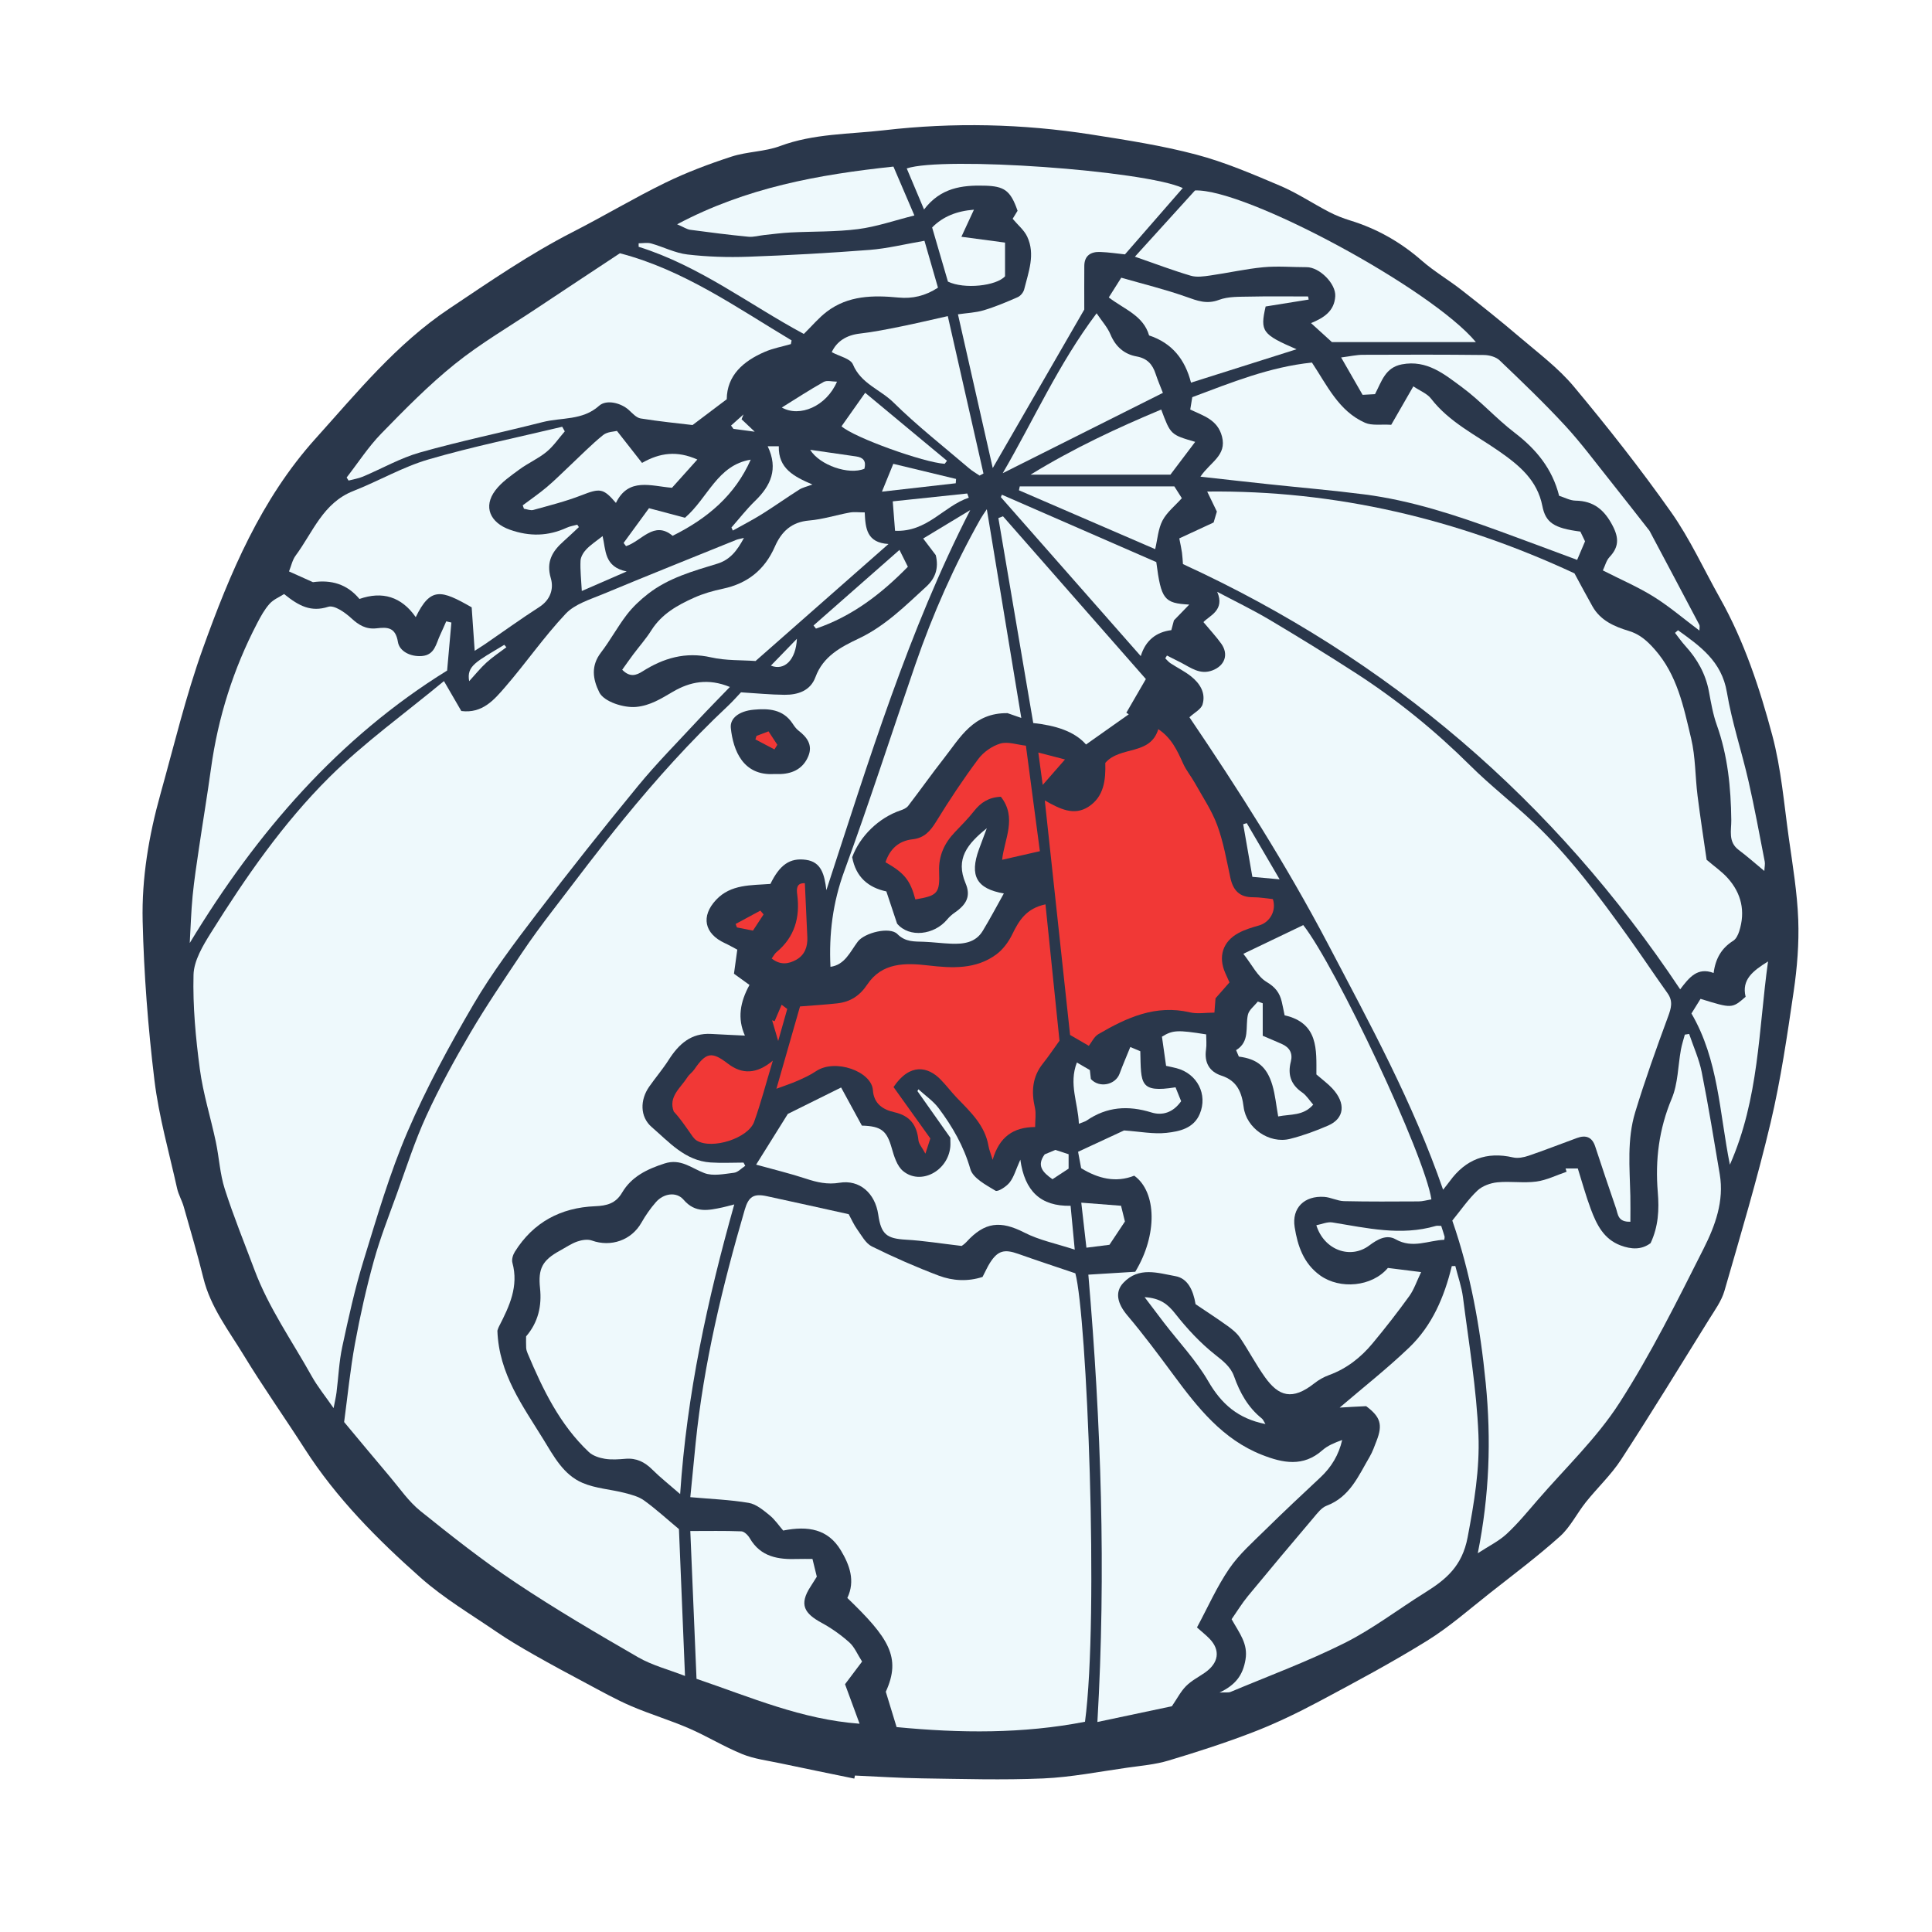 <svg version="1.1" id="svg" xmlns="http://www.w3.org/2000/svg" xmlns:xlink="http://www.w3.org/1999/xlink" x="0px" y="0px"
	 width="200px" height="200px" viewBox="0 0 200 200" enable-background="new 0 0 200 200" xml:space="preserve">
<path class="stroke" fill="#2a374b"  d="M161.485,159.047c1.084-0.973,1.76-2.39,2.688-3.551c1.191-1.491,2.615-2.821,3.648-4.409
	c3.116-4.791,6.1-9.669,9.114-14.525c0.585-0.941,1.276-1.884,1.577-2.925c1.67-5.788,3.398-11.568,4.783-17.427
	c1.055-4.462,1.717-9.025,2.384-13.569c0.36-2.451,0.566-4.962,0.474-7.433c-0.105-2.811-0.573-5.613-0.968-8.408
	c-0.506-3.58-0.794-7.229-1.724-10.702c-1.308-4.887-2.906-9.721-5.411-14.18c-1.673-2.978-3.101-6.127-5.06-8.904
	c-3.156-4.472-6.554-8.787-10.062-12.991c-1.609-1.929-3.687-3.479-5.616-5.126c-1.961-1.675-3.981-3.284-6.013-4.874
	c-1.342-1.049-2.833-1.918-4.11-3.036c-2.193-1.919-4.64-3.31-7.417-4.163c-0.752-0.231-1.497-0.524-2.194-0.886
	c-1.703-0.886-3.317-1.97-5.076-2.715c-2.842-1.205-5.708-2.438-8.681-3.223c-3.551-0.938-7.21-1.503-10.847-2.074
	c-7.123-1.117-14.276-1.275-21.45-0.442c-3.611,0.419-7.277,0.332-10.778,1.637c-1.587,0.591-3.397,0.563-5.018,1.091
	c-2.337,0.762-4.66,1.634-6.866,2.711c-3.235,1.58-6.333,3.439-9.541,5.078c-4.503,2.3-8.641,5.157-12.833,7.961
	c-5.456,3.649-9.519,8.66-13.823,13.439c-5.647,6.271-8.861,13.928-11.661,21.72c-1.767,4.917-2.984,10.034-4.394,15.077
	c-1.201,4.295-1.948,8.71-1.843,13.146c0.131,5.498,0.556,11.008,1.218,16.468c0.458,3.776,1.521,7.48,2.347,11.209
	c0.144,0.648,0.501,1.246,0.685,1.889c0.701,2.462,1.425,4.919,2.038,7.404c0.74,3.005,2.611,5.406,4.165,7.962
	c2.005,3.297,4.24,6.453,6.324,9.704c3.28,5.115,7.525,9.382,12.025,13.367c2.394,2.119,5.2,3.778,7.854,5.596
	c1.241,0.849,2.544,1.612,3.852,2.356c1.786,1.015,3.594,1.99,5.408,2.953c1.531,0.813,3.048,1.67,4.637,2.354
	c1.964,0.846,4.028,1.458,5.99,2.308c1.877,0.812,3.637,1.901,5.529,2.671c1.232,0.501,2.604,0.667,3.921,0.947
	c2.556,0.543,5.119,1.061,7.678,1.588c0.021-0.105,0.042-0.211,0.063-0.315c2.312,0.101,4.625,0.259,6.938,0.291
	c4.185,0.06,8.376,0.189,12.553,0.008c2.925-0.128,5.832-0.711,8.743-1.12c1.415-0.199,2.864-0.322,4.222-0.73
	c2.964-0.89,5.918-1.838,8.802-2.955c2.314-0.896,4.568-1.982,6.76-3.151c3.784-2.017,7.572-4.044,11.214-6.3
	c2.32-1.438,4.395-3.277,6.551-4.973C156.714,162.965,159.189,161.105,161.485,159.047z"/>
<path fill-rule="evenodd" clip-rule="evenodd" fill="#eef9fc" class="fill" d="M96.87,57.466c-0.381-0.502-0.786-1.036-1.304-1.718
	c1.661-1.004,3.267-1.974,4.872-2.944c-6.395,12.488-10.46,25.817-14.892,39.347c-0.198-1.637-0.528-2.922-2.112-3.142
	c-1.677-0.233-2.72,0.527-3.681,2.494c-1.995,0.158-4.085,0.009-5.624,1.649c-1.6,1.706-1.217,3.506,0.904,4.482
	c0.425,0.195,0.832,0.433,1.291,0.674c-0.099,0.717-0.201,1.452-0.344,2.493c0.485,0.351,1.062,0.768,1.606,1.16
	c-0.973,1.777-1.269,3.462-0.474,5.244c-1.239-0.061-2.36-0.107-3.479-0.172c-2.094-0.122-3.369,1.054-4.411,2.687
	c-0.616,0.964-1.366,1.84-2.022,2.779c-0.944,1.35-0.974,3.107,0.265,4.175c1.8,1.553,3.456,3.486,6.09,3.664
	c1.133,0.077,2.276,0.013,3.415,0.013c0.059,0.111,0.119,0.222,0.178,0.333c-0.387,0.251-0.754,0.67-1.165,0.72
	c-1.024,0.123-2.183,0.373-3.079,0.028c-1.347-0.517-2.443-1.527-4.103-0.992c-1.801,0.581-3.423,1.354-4.403,3.021
	c-0.663,1.128-1.585,1.358-2.796,1.407c-3.55,0.146-6.396,1.654-8.309,4.72c-0.196,0.313-0.341,0.795-0.25,1.128
	c0.671,2.443-0.315,4.511-1.376,6.578c-0.108,0.21-0.17,0.444-0.177,0.463c0.161,4.484,2.625,7.769,4.743,11.219
	c1.093,1.779,2.089,3.691,4.084,4.538c1.35,0.573,2.901,0.661,4.345,1.03c0.702,0.179,1.457,0.379,2.027,0.792
	c1.237,0.896,2.37,1.936,3.595,2.956c0.204,4.937,0.411,9.956,0.627,15.201c-1.679-0.655-3.392-1.091-4.866-1.941
	c-4.27-2.464-8.531-4.964-12.63-7.697c-3.428-2.285-6.677-4.852-9.892-7.436c-1.223-0.982-2.143-2.348-3.173-3.562
	c-1.562-1.841-3.1-3.703-4.726-5.649c0.364-2.701,0.63-5.435,1.124-8.125c0.529-2.88,1.174-5.747,1.953-8.568
	c0.644-2.328,1.533-4.59,2.357-6.865c0.988-2.725,1.87-5.503,3.075-8.131c1.354-2.952,2.922-5.817,4.57-8.619
	c1.649-2.804,3.485-5.5,5.292-8.207c1.015-1.52,2.107-2.992,3.218-4.444c2.434-3.18,4.838-6.386,7.372-9.486
	c3.348-4.098,6.881-8.036,10.746-11.664c0.522-0.49,0.996-1.033,1.376-1.43c1.596,0.096,3.052,0.244,4.509,0.255
	c1.385,0.011,2.678-0.413,3.201-1.833c0.799-2.17,2.641-3.118,4.501-4.002c2.72-1.292,4.798-3.375,6.965-5.359
	C96.799,59.891,97.209,58.851,96.87,57.466z M80.134,80.127c0.239,0,0.479,0.01,0.718-0.001c1.301-0.062,2.317-0.62,2.824-1.844
	c0.482-1.163-0.134-1.971-1.025-2.658c-0.247-0.19-0.436-0.469-0.612-0.733c-0.987-1.486-2.501-1.565-4.025-1.422
	c-1.51,0.142-2.466,0.883-2.361,1.893C75.899,77.71,76.933,80.318,80.134,80.127z"/>
<path fill-rule="evenodd" clip-rule="evenodd" fill="#eef9fc" class="fill" d="M45.958,70.506c0.727,1.253,1.257,2.167,1.797,3.099
	c2.185,0.276,3.396-1.163,4.536-2.479c2.15-2.483,4.027-5.213,6.275-7.597c0.942-1,2.505-1.467,3.849-2.026
	c4.581-1.908,9.189-3.749,13.789-5.612c0.168-0.068,0.353-0.094,0.81-0.211c-0.72,1.356-1.459,2.278-2.773,2.678
	c-2.503,0.762-5.044,1.472-7.153,3.115c-0.809,0.63-1.583,1.354-2.205,2.165c-0.959,1.249-1.71,2.657-2.668,3.907
	c-1.057,1.377-0.858,2.748-0.176,4.125c0.481,0.972,2.528,1.629,3.818,1.509c1.45-0.134,2.595-0.864,3.793-1.566
	c1.782-1.045,3.666-1.419,5.907-0.499c-1.215,1.261-2.325,2.378-3.395,3.532c-2.055,2.217-4.19,4.371-6.106,6.703
	c-3.589,4.37-7.11,8.799-10.537,13.298c-2.29,3.006-4.583,6.048-6.489,9.3c-2.502,4.271-4.884,8.651-6.835,13.192
	c-1.856,4.32-3.181,8.879-4.569,13.386c-0.898,2.915-1.552,5.91-2.195,8.896c-0.333,1.547-0.395,3.151-0.595,4.729
	c-0.059,0.461-0.169,0.915-0.303,1.617c-0.856-1.237-1.661-2.222-2.271-3.315c-2.027-3.637-4.448-7.063-5.92-10.998
	c-1.042-2.786-2.17-5.544-3.075-8.373c-0.501-1.567-0.582-3.264-0.926-4.887c-0.533-2.514-1.317-4.989-1.654-7.526
	c-0.429-3.229-0.737-6.509-0.653-9.755c0.038-1.471,0.971-3.024,1.8-4.35c3.594-5.745,7.463-11.343,12.269-16.115
	C37.706,76.87,41.889,73.878,45.958,70.506z"/>
<path fill-rule="evenodd" clip-rule="evenodd" fill="#eef9fc" class="fill" d="M101.713,132.187c0.314-0.604,0.506-1.044,0.76-1.446
	c0.806-1.275,1.485-1.457,2.929-0.943c1.977,0.703,3.972,1.355,5.917,2.015c1.191,4.366,2.461,35.447,1,46.423
	c-6.427,1.252-12.913,1.189-19.503,0.552c-0.375-1.225-0.742-2.428-1.118-3.658c1.634-3.564,0.3-5.585-3.982-9.709
	c0.849-1.781,0.225-3.432-0.669-4.923c-1.323-2.206-3.374-2.57-5.972-2.056c-0.431-0.496-0.852-1.133-1.418-1.591
	c-0.648-0.524-1.381-1.145-2.152-1.274c-1.938-0.326-3.917-0.399-6.044-0.59c0.185-1.878,0.363-3.729,0.55-5.581
	c0.836-8.239,2.771-16.249,5.084-24.177c0.398-1.363,0.927-1.692,2.277-1.402c2.817,0.604,5.628,1.237,8.486,1.867
	c0.299,0.547,0.533,1.092,0.871,1.561c0.46,0.638,0.882,1.458,1.529,1.778c2.258,1.116,4.573,2.134,6.93,3.024
	C98.64,132.604,100.207,132.679,101.713,132.187z"/>
<path fill-rule="evenodd" clip-rule="evenodd" fill="#eef9fc" class="fill" d="M123.13,74.25c0.513-0.479,1.208-0.824,1.358-1.33
	c0.355-1.192-0.28-2.182-1.2-2.911c-0.65-0.516-1.413-0.887-2.111-1.344c-0.207-0.135-0.368-0.341-0.55-0.514
	c0.058-0.097,0.116-0.193,0.174-0.29c0.492,0.248,0.988,0.49,1.477,0.744c1.01,0.527,1.951,1.273,3.224,0.797
	c1.281-0.479,1.717-1.651,0.924-2.766c-0.528-0.742-1.159-1.41-1.847-2.236c0.591-0.653,2.262-1.218,1.426-3.134
	c1.801,0.955,3.643,1.841,5.395,2.88c3.012,1.788,5.997,3.625,8.939,5.526c4.299,2.777,8.248,5.99,11.886,9.604
	c2.061,2.047,4.375,3.837,6.492,5.833c3.753,3.539,6.816,7.666,9.809,11.842c1.389,1.938,2.711,3.924,4.096,5.866
	c0.594,0.833,0.376,1.553,0.05,2.439c-1.207,3.269-2.385,6.554-3.398,9.886c-0.856,2.813-0.569,5.748-0.501,8.646
	c0.021,0.89,0.003,1.781,0.003,2.685c-1.311,0.046-1.281-0.79-1.482-1.371c-0.741-2.138-1.454-4.285-2.164-6.434
	c-0.321-0.972-0.973-1.194-1.873-0.866c-1.675,0.611-3.335,1.265-5.022,1.84c-0.501,0.171-1.107,0.289-1.606,0.174
	c-2.753-0.632-4.911,0.203-6.554,2.465c-0.161,0.221-0.336,0.431-0.687,0.878c-3.12-9.026-7.59-17.193-11.923-25.448
	C133.15,89.498,128.188,81.721,123.13,74.25z"/>
<path fill-rule="evenodd" clip-rule="evenodd" fill="#eef9fc" class="fill" d="M148.178,124.159c-0.493,0.082-0.905,0.208-1.318,0.21
	c-2.574,0.014-5.149,0.032-7.723-0.027c-0.689-0.016-1.366-0.395-2.06-0.442c-2.037-0.138-3.372,1.135-3.053,3.141
	c0.304,1.911,0.91,3.758,2.652,5.001c2.041,1.456,5.354,1.173,6.998-0.786c1.002,0.125,2.074,0.26,3.441,0.431
	c-0.468,0.97-0.734,1.803-1.222,2.478c-1.212,1.677-2.485,3.313-3.809,4.904c-1.212,1.457-2.674,2.611-4.493,3.274
	c-0.544,0.199-1.079,0.498-1.534,0.858c-2.285,1.807-3.691,1.341-5.097-0.622c-0.942-1.315-1.693-2.766-2.599-4.108
	c-0.322-0.478-0.81-0.87-1.286-1.212c-1.12-0.804-2.278-1.554-3.31-2.25c-0.245-1.473-0.823-2.676-2.083-2.902
	c-1.811-0.325-3.789-1.02-5.398,0.696c-0.888,0.946-0.632,2.124,0.429,3.379c1.678,1.985,3.233,4.077,4.78,6.169
	c2.497,3.375,5.071,6.652,9.154,8.257c2.15,0.846,4.263,1.277,6.246-0.479c0.55-0.488,1.273-0.782,2.048-1.062
	c-0.348,1.532-1.105,2.798-2.246,3.867c-1.902,1.781-3.808,3.56-5.663,5.389c-1.318,1.3-2.747,2.55-3.779,4.06
	c-1.294,1.893-2.233,4.028-3.343,6.09c0.556,0.495,0.961,0.811,1.313,1.178c1.141,1.189,0.94,2.512-0.509,3.512
	c-0.654,0.451-1.385,0.825-1.935,1.38c-0.551,0.556-0.921,1.291-1.464,2.085c-2.372,0.502-4.876,1.031-7.712,1.631
	c0.906-15.583,0.379-30.947-0.937-46.308c1.671-0.103,3.372-0.208,4.856-0.299c2.321-3.823,2.224-8.264-0.106-9.946
	c-1.909,0.757-3.74,0.301-5.496-0.776c-0.091-0.485-0.184-0.985-0.317-1.699c1.627-0.755,3.322-1.541,4.76-2.208
	c1.635,0.113,3.038,0.399,4.393,0.25c1.335-0.148,2.808-0.453,3.442-1.959c0.849-2.014-0.26-4.171-2.398-4.733
	c-0.342-0.09-0.689-0.156-1.087-0.245c-0.143-1.008-0.285-2.011-0.428-3.02c1.118-0.684,1.601-0.712,4.577-0.237
	c0,0.508,0.064,1.046-0.013,1.564c-0.201,1.358,0.353,2.304,1.601,2.709c1.631,0.53,2.105,1.752,2.293,3.255
	c0.271,2.167,2.643,3.834,4.808,3.287c1.345-0.34,2.667-0.823,3.941-1.378c1.7-0.74,1.854-2.314,0.423-3.85
	c-0.459-0.493-1.015-0.896-1.642-1.441c-0.001-2.519,0.242-5.321-3.29-6.12c-0.1-0.481-0.186-0.944-0.294-1.403
	c-0.216-0.917-0.657-1.508-1.567-2.049c-0.944-0.562-1.505-1.767-2.411-2.916c2.246-1.077,4.198-2.012,6.202-2.972
	C138.27,100.026,147.487,119.571,148.178,124.159z"/>
<path fill-rule="evenodd" clip-rule="evenodd" fill="#eef9fc" class="fill" d="M125.634,54.087c0.074-0.249,0.195-0.658,0.336-1.129
	c-0.342-0.707-0.702-1.453-1.002-2.073c13.281-0.149,25.94,2.84,38.021,8.47c0.569,1.048,1.2,2.245,1.866,3.422
	c0.829,1.466,2.264,2.085,3.768,2.541c1.113,0.337,1.87,1.008,2.645,1.879c2.367,2.66,3.02,5.993,3.797,9.248
	c0.459,1.919,0.417,3.955,0.665,5.93c0.285,2.276,0.641,4.543,0.939,6.629c0.839,0.717,1.573,1.222,2.156,1.865
	c1.448,1.598,1.88,3.472,1.215,5.545c-0.115,0.359-0.319,0.788-0.615,0.973c-1.208,0.755-1.839,1.841-2.031,3.337
	c-1.661-0.633-2.52,0.445-3.463,1.692c-13.036-19.566-30.146-34.23-51.472-44.021c-0.033-0.407-0.048-0.798-0.101-1.186
	c-0.053-0.391-0.145-0.776-0.278-1.474C123.201,55.215,124.353,54.681,125.634,54.087z"/>
<path fill-rule="evenodd" clip-rule="evenodd" fill="#eef9fc" class="fill" d="M152.981,160.79c1.2-6.007,1.399-11.729,0.821-17.612
	c-0.569-5.798-1.579-11.406-3.46-16.823c0.875-1.072,1.634-2.19,2.592-3.099c0.512-0.486,1.349-0.79,2.07-0.862
	c1.334-0.134,2.709,0.098,4.033-0.079c1.072-0.143,2.093-0.663,3.137-1.016c-0.035-0.113-0.071-0.226-0.106-0.338
	c0.354,0,0.708,0,1.267,0c0.441,1.396,0.831,2.834,1.353,4.224c0.592,1.578,1.329,3.088,3.075,3.741
	c1.093,0.409,2.153,0.478,3.106-0.237c0.807-1.721,0.897-3.454,0.745-5.273c-0.28-3.327,0.122-6.544,1.445-9.692
	c0.652-1.55,0.64-3.377,0.951-5.075c0.095-0.522,0.267-1.03,0.403-1.545c0.149-0.023,0.298-0.046,0.447-0.07
	c0.444,1.316,1.033,2.603,1.302,3.953c0.699,3.508,1.27,7.042,1.866,10.57c0.47,2.773-0.478,5.337-1.662,7.685
	c-2.738,5.427-5.451,10.906-8.733,16.005c-2.348,3.647-5.593,6.72-8.456,10.034c-1.038,1.201-2.052,2.439-3.213,3.514
	C155.149,159.548,154.105,160.053,152.981,160.79z"/>
<path fill-rule="evenodd" clip-rule="evenodd" fill="#eef9fc" class="fill" d="M127.496,167.62c0.565-0.809,1.074-1.648,1.691-2.398
	c2.238-2.717,4.504-5.412,6.781-8.097c0.401-0.474,0.829-1.052,1.368-1.256c2.412-0.911,3.298-3.104,4.455-5.074
	c0.3-0.511,0.495-1.086,0.712-1.643c0.653-1.67,0.403-2.482-1.08-3.586c-0.469,0.022-0.938,0.045-1.406,0.07
	c-0.472,0.025-0.944,0.055-1.336,0.078c2.403-2.06,4.913-4.029,7.206-6.226c2.368-2.269,3.631-5.236,4.402-8.42
	c0.122-0.004,0.243-0.007,0.365-0.011c0.271,1.085,0.655,2.156,0.795,3.258c0.602,4.73,1.404,9.458,1.599,14.209
	c0.145,3.528-0.447,7.069-1.118,10.612c-0.569,3.007-2.245,4.376-4.442,5.746c-2.77,1.728-5.388,3.746-8.292,5.201
	c-3.82,1.913-7.852,3.405-11.799,5.06c-0.232,0.098-0.53,0.037-1.152,0.068c1.695-0.801,2.422-1.825,2.689-3.413
	C129.209,170.159,128.319,169.092,127.496,167.62z"/>
<path fill-rule="evenodd" clip-rule="evenodd" fill="#F13836" d="M114.42,78.975c1.532-1.785,4.648-0.73,5.486-3.492
	c1.386,0.919,1.974,2.239,2.577,3.573c0.32,0.707,0.834,1.324,1.215,2.007c0.801,1.44,1.747,2.833,2.31,4.364
	c0.64,1.739,0.963,3.601,1.356,5.424c0.281,1.307,0.94,2.04,2.347,2.031c0.702-0.004,1.405,0.128,2.056,0.193
	c0.395,1.208-0.319,2.416-1.443,2.731c-0.719,0.202-1.453,0.424-2.105,0.774c-1.645,0.883-2.135,2.461-1.375,4.154
	c0.144,0.32,0.287,0.641,0.432,0.964c-0.529,0.602-1.017,1.157-1.445,1.646c-0.042,0.538-0.074,0.965-0.114,1.481
	c-0.901,0-1.759,0.156-2.537-0.026c-3.555-0.833-6.558,0.549-9.477,2.257c-0.439,0.256-0.691,0.832-0.988,1.207
	c-0.619-0.36-1.255-0.729-1.94-1.127c-0.86-7.98-1.73-16.045-2.618-24.276c1.576,0.897,3.031,1.621,4.526,0.651
	C114.287,82.47,114.471,80.739,114.42,78.975z"/>
<path fill-rule="evenodd" clip-rule="evenodd" fill="#eef9fc" class="fill" d="M81.871,35.622c-0.9,0.26-1.84,0.43-2.693,0.798
	c-2.243,0.968-3.921,2.438-3.946,4.91c-1.148,0.866-2.141,1.615-3.54,2.67c-1.453-0.175-3.423-0.367-5.373-0.682
	c-0.444-0.071-0.849-0.534-1.221-0.873c-0.803-0.733-2.319-1.123-3.083-0.436c-1.71,1.538-3.881,1.188-5.835,1.685
	c-4.227,1.075-8.506,1.958-12.701,3.144c-2.041,0.577-3.935,1.671-5.908,2.501c-0.47,0.198-0.99,0.275-1.486,0.409
	c-0.066-0.106-0.133-0.212-0.2-0.317c1.186-1.525,2.245-3.174,3.585-4.549c2.438-2.502,4.904-5.016,7.62-7.2
	c2.653-2.133,5.628-3.868,8.472-5.764c2.875-1.917,5.763-3.816,8.61-5.701c6.621,1.728,12.072,5.615,17.774,9.022
	C81.921,35.366,81.896,35.494,81.871,35.622z"/>
<path fill-rule="evenodd" clip-rule="evenodd" fill="#eef9fc" class="fill" d="M70.408,154.667c-1.172-1.022-2.073-1.73-2.879-2.533
	c-0.786-0.783-1.643-1.215-2.771-1.121c-0.713,0.06-1.449,0.115-2.147,0.001c-0.58-0.096-1.243-0.312-1.656-0.7
	c-3.009-2.839-4.761-6.478-6.337-10.217c-0.076-0.181-0.139-0.38-0.15-0.574c-0.023-0.396-0.007-0.797-0.007-1.179
	c1.255-1.464,1.638-3.151,1.442-5.001c-0.213-2.015,0.247-2.888,2.053-3.873c0.593-0.324,1.161-0.721,1.79-0.943
	c0.468-0.165,1.077-0.267,1.52-0.108c1.986,0.711,4.101-0.033,5.13-1.842c0.431-0.757,0.937-1.49,1.512-2.142
	c0.791-0.896,2.116-1.104,2.858-0.236c1.216,1.422,2.588,1.094,4.039,0.789c0.304-0.064,0.603-0.152,1.205-0.306
	C73.244,134.512,71.103,144.27,70.408,154.667z"/>
<path fill-rule="evenodd" clip-rule="evenodd" fill="#eef9fc" class="fill" d="M29.408,61.495c1.566,1.267,2.805,1.887,4.574,1.319
	c0.615-0.198,1.724,0.577,2.367,1.169c0.793,0.73,1.539,1.184,2.641,1.059c1.067-0.121,1.95-0.154,2.203,1.414
	c0.156,0.967,1.304,1.55,2.48,1.456c1.345-0.107,1.464-1.285,1.893-2.187c0.22-0.462,0.418-0.935,0.626-1.402
	c0.178,0.04,0.356,0.081,0.535,0.121c-0.137,1.542-0.274,3.083-0.441,4.972C35.077,76.351,26.572,86.162,19.643,97.62
	c0.094-1.625,0.14-3.255,0.297-4.875c0.162-1.659,0.417-3.311,0.66-4.961c0.404-2.746,0.864-5.484,1.243-8.234
	c0.729-5.291,2.316-10.303,4.78-15.036c0.367-0.704,0.759-1.423,1.282-2.008C28.311,62.053,28.939,61.798,29.408,61.495z"/>
<path fill-rule="evenodd" clip-rule="evenodd" fill="#F13836" d="M92.498,112.529c1.248,1.744,2.505,3.502,3.81,5.325
	c-0.123,0.379-0.254,0.784-0.51,1.572c-0.349-0.648-0.68-1.001-0.721-1.384c-0.165-1.571-0.864-2.539-2.495-2.905
	c-1.14-0.256-2.125-0.848-2.22-2.285c-0.128-1.927-3.898-3.312-5.904-1.953c-0.583,0.395-1.238,0.692-1.885,0.979
	c-0.651,0.288-1.333,0.506-2.199,0.83c0.83-2.896,1.62-5.652,2.443-8.521c1.297-0.105,2.578-0.18,3.853-0.32
	c1.333-0.147,2.316-0.764,3.104-1.944c1.528-2.287,3.912-2.261,6.317-1.98c2.467,0.288,4.942,0.425,7.065-1.156
	c0.691-0.515,1.267-1.307,1.647-2.093c0.687-1.419,1.451-2.657,3.424-3.076c0.489,4.761,0.974,9.478,1.451,14.116
	c-0.594,0.822-1.12,1.614-1.711,2.354c-1.114,1.393-1.214,2.927-0.831,4.597c0.133,0.583,0.021,1.223,0.021,1.984
	c-2.26,0.014-3.704,1.011-4.398,3.394c-0.205-0.669-0.365-1.042-0.431-1.431c-0.363-2.131-1.85-3.512-3.25-4.96
	c-0.608-0.629-1.129-1.342-1.747-1.96C96.085,110.458,94.222,109.975,92.498,112.529z"/>
<path fill-rule="evenodd" clip-rule="evenodd" fill="#eef9fc" class="fill" d="M124.269,49.345c1.002-1.511,2.746-2.176,2.232-4.153
	c-0.456-1.756-1.922-2.143-3.288-2.797c0.075-0.454,0.138-0.832,0.212-1.28c4.026-1.507,7.989-3.129,12.386-3.583
	c1.57,2.361,2.773,5.029,5.498,6.233c0.715,0.316,1.646,0.144,2.711,0.21c0.694-1.208,1.4-2.435,2.288-3.98
	c0.713,0.479,1.432,0.75,1.831,1.268c1.879,2.436,4.61,3.753,7.04,5.446c2.101,1.464,3.961,2.999,4.485,5.669
	c0.339,1.729,1.205,2.301,3.935,2.651c0.149,0.312,0.317,0.662,0.484,1.009c-0.263,0.617-0.509,1.196-0.817,1.921
	c-2.668-0.99-5.3-1.979-7.941-2.943c-4.588-1.675-9.222-3.209-14.088-3.836c-3.311-0.426-6.641-0.706-9.96-1.061
	C129.041,49.883,126.808,49.627,124.269,49.345z"/>
<path fill-rule="evenodd" clip-rule="evenodd" fill="#eef9fc" class="fill" d="M59.925,54.565c-0.522,0.485-1.034,0.98-1.567,1.452
	c-1.167,1.032-1.848,2.118-1.337,3.845c0.318,1.073-0.029,2.228-1.185,2.971c-1.898,1.221-3.729,2.545-5.591,3.823
	c-0.32,0.219-0.651,0.421-1.106,0.715c-0.115-1.658-0.219-3.159-0.312-4.5c-3.165-1.816-4.258-2.128-5.79,1.015
	c-1.479-2.117-3.452-2.715-5.827-1.882c-1.295-1.558-2.932-2.001-4.814-1.737c-0.79-0.354-1.578-0.708-2.478-1.114
	c0.231-0.572,0.348-1.183,0.682-1.634c1.785-2.407,2.827-5.455,5.974-6.69c2.62-1.028,5.1-2.485,7.782-3.268
	c4.556-1.329,9.223-2.276,13.843-3.383c0.089,0.158,0.178,0.317,0.267,0.475c-0.625,0.719-1.171,1.536-1.898,2.131
	c-0.854,0.7-1.904,1.156-2.799,1.814c-0.886,0.651-1.839,1.304-2.49,2.163c-1.292,1.705-0.533,3.354,1.508,4.076
	c2.034,0.719,3.948,0.68,5.885-0.21c0.339-0.156,0.724-0.209,1.088-0.311C59.815,54.4,59.87,54.483,59.925,54.565z"/>
<path fill-rule="evenodd" clip-rule="evenodd" fill="#eef9fc" class="fill" d="M122.442,19.464c-1.992,2.286-3.964,4.548-5.986,6.869
	c-0.775-0.079-1.672-0.218-2.573-0.25c-0.952-0.034-1.626,0.366-1.636,1.438c-0.013,1.458-0.003,2.917-0.003,4.522
	c-3.05,5.283-6.241,10.81-9.475,16.409c-1.192-5.269-2.379-10.515-3.602-15.915c0.918-0.135,1.828-0.165,2.67-0.418
	c1.204-0.361,2.372-0.854,3.524-1.361c0.289-0.127,0.585-0.493,0.662-0.803c0.446-1.796,1.174-3.617,0.315-5.453
	c-0.319-0.683-0.97-1.209-1.508-1.854c0.166-0.271,0.348-0.565,0.509-0.829c-0.739-2.129-1.384-2.546-3.431-2.599
	c-2.352-0.06-4.542,0.224-6.251,2.467c-0.671-1.593-1.23-2.918-1.792-4.25C97.628,16.166,118.397,17.633,122.442,19.464z"/>
<path fill-rule="evenodd" clip-rule="evenodd" fill="#eef9fc" class="fill" d="M102.156,52.714c1.205,7.294,2.367,14.332,3.568,21.607
	c-0.755-0.263-1.229-0.427-1.423-0.495c-3.543-0.051-4.904,2.532-6.579,4.668c-1.27,1.619-2.457,3.302-3.711,4.933
	c-0.174,0.226-0.503,0.369-0.79,0.466c-2.243,0.757-4.208,2.665-5.002,4.845c0.376,2.042,1.646,3.137,3.536,3.542
	c0.363,1.088,0.708,2.124,1.111,3.333c1.265,1.504,3.852,1.174,5.184-0.429c0.224-0.27,0.495-0.514,0.784-0.712
	c1.22-0.84,1.688-1.702,1.12-3.042c-1.068-2.524,0.176-4.063,2.198-5.69c-0.335,0.9-0.576,1.539-0.81,2.18
	c-1.002,2.742-0.235,4.087,2.575,4.571c-0.723,1.289-1.416,2.608-2.188,3.879c-0.739,1.217-1.979,1.37-3.253,1.322
	c-0.947-0.036-1.89-0.164-2.837-0.2c-0.985-0.038-1.901,0.047-2.744-0.801c-0.782-0.788-3.402-0.143-4.104,0.793
	c-0.792,1.056-1.333,2.398-2.821,2.601c-0.168-3.393,0.239-6.65,1.424-9.892c2.592-7.085,4.905-14.271,7.364-21.405
	c1.802-5.229,4.039-10.27,6.755-15.093C101.663,53.428,101.849,53.18,102.156,52.714z"/>
<path fill-rule="evenodd" clip-rule="evenodd" fill="#eef9fc" class="fill" d="M89.243,172.003c-0.629,0.836-1.21,1.607-1.766,2.346
	c0.483,1.311,0.956,2.594,1.506,4.09c-6.002-0.442-11.238-2.731-16.88-4.648c-0.21-5.005-0.425-10.117-0.643-15.3
	c1.82,0,3.555-0.035,5.285,0.033c0.305,0.013,0.691,0.402,0.873,0.715c1.13,1.949,2.957,2.217,4.948,2.147
	c0.504-0.018,1.01-0.002,1.541-0.002c0.156,0.639,0.286,1.167,0.449,1.833c-0.18,0.287-0.404,0.653-0.639,1.012
	c-1.241,1.896-0.632,2.803,1.146,3.771c1.021,0.556,1.994,1.247,2.861,2.021C88.458,170.498,88.753,171.244,89.243,172.003z"/>
<path fill-rule="evenodd" clip-rule="evenodd" fill="#eef9fc" class="fill" d="M99.548,128.979c-2.163-0.252-3.948-0.545-5.745-0.646
	c-2.016-0.113-2.587-0.542-2.887-2.596c-0.327-2.229-1.937-3.644-4.013-3.299c-1.25,0.208-2.332-0.044-3.48-0.424
	c-1.608-0.531-3.261-0.927-5.148-1.451c1.092-1.748,2.135-3.417,3.282-5.252c1.671-0.829,3.504-1.737,5.515-2.734
	c0.732,1.344,1.469,2.696,2.15,3.947c2.041,0.049,2.589,0.564,3.09,2.33c0.24,0.844,0.548,1.854,1.172,2.371
	c1.82,1.506,4.646,0.005,4.89-2.496c0.028-0.277,0.004-0.559,0.004-0.955c-1.101-1.559-2.253-3.191-3.406-4.824
	c0.034-0.062,0.068-0.125,0.102-0.187c0.707,0.648,1.533,1.207,2.098,1.961c1.431,1.911,2.602,3.937,3.28,6.303
	c0.268,0.934,1.613,1.637,2.597,2.233c0.244,0.148,1.127-0.418,1.468-0.852c0.446-0.567,0.644-1.329,1.107-2.359
	c0.453,3.255,2.098,4.839,5.203,4.774c0.133,1.406,0.263,2.775,0.43,4.541c-1.912-0.628-3.67-0.977-5.205-1.763
	c-2.477-1.268-4.107-1.122-6.016,0.977C99.824,128.807,99.549,128.977,99.548,128.979z"/>
<path fill-rule="evenodd" clip-rule="evenodd" fill="#eef9fc" class="fill" d="M152.784,35.416c-5.011,0-9.794,0-14.902,0
	c-0.469-0.427-1.283-1.167-2.165-1.969c1.338-0.547,2.419-1.246,2.508-2.785c0.075-1.298-1.629-3.007-2.965-3.004
	c-1.493,0.003-2.997-0.133-4.476,0.006c-1.846,0.175-3.668,0.594-5.507,0.856c-0.664,0.094-1.397,0.204-2.015,0.021
	c-1.843-0.544-3.645-1.229-5.778-1.969c2.241-2.469,4.281-4.717,6.222-6.856C128.949,19.513,148.179,29.873,152.784,35.416z"/>
<path fill-rule="evenodd" clip-rule="evenodd" fill="#eef9fc" class="fill" d="M89.516,53.043c0.073,1.659,0.21,3.14,2.461,3.271
	c-4.699,4.136-9.18,8.08-13.762,12.113c-1.441-0.104-3.069-0.028-4.601-0.376c-2.647-0.604-4.925,0.068-7.113,1.458
	c-0.633,0.401-1.29,0.639-2.09-0.177c0.378-0.527,0.746-1.058,1.133-1.576c0.626-0.837,1.328-1.625,1.883-2.505
	c1.068-1.693,2.708-2.613,4.44-3.385c0.934-0.416,1.941-0.708,2.944-0.917c2.561-0.533,4.354-1.968,5.397-4.352
	c0.687-1.568,1.724-2.562,3.562-2.716c1.411-0.119,2.792-0.568,4.196-0.824C88.416,52.974,88.893,53.043,89.516,53.043z"/>
<path fill-rule="evenodd" clip-rule="evenodd" fill="#eef9fc" class="fill" d="M103.83,53.447c4.951,5.641,9.901,11.281,14.789,16.849
	c-0.74,1.277-1.38,2.383-2.021,3.488c0.084,0.053,0.168,0.106,0.252,0.16c-1.447,1.022-2.894,2.044-4.425,3.126
	c-1.21-1.379-3.172-1.973-5.463-2.221c-1.204-7.073-2.408-14.147-3.611-21.221C103.51,53.567,103.67,53.507,103.83,53.447z"/>
<path fill-rule="evenodd" clip-rule="evenodd" fill="#eef9fc" class="fill" d="M175.923,65.276c-1.637-1.228-3.109-2.49-4.734-3.505
	c-1.601-1-3.357-1.75-5.262-2.721c0.23-0.481,0.355-1.026,0.686-1.378c0.954-1.016,1.002-1.937,0.344-3.215
	c-0.855-1.66-1.959-2.603-3.862-2.631c-0.567-0.009-1.13-0.326-1.695-0.502c-0.712-2.813-2.381-4.829-4.61-6.533
	c-1.902-1.455-3.52-3.287-5.444-4.705c-1.808-1.331-3.622-2.863-6.221-2.369c-1.73,0.329-2.092,1.757-2.785,3.086
	c-0.358,0.019-0.739,0.04-1.285,0.07c-0.696-1.212-1.398-2.434-2.222-3.869c0.945-0.121,1.595-0.272,2.245-0.275
	c4.179-0.019,8.357-0.026,12.536,0.021c0.551,0.006,1.246,0.192,1.625,0.555c2.302,2.196,4.604,4.401,6.763,6.736
	c1.669,1.806,3.139,3.798,4.678,5.722c1.327,1.658,2.626,3.338,3.938,5.008c0.049,0.063,0.108,0.121,0.145,0.191
	c1.721,3.238,3.443,6.477,5.152,9.721C175.978,64.802,175.923,64.983,175.923,65.276z"/>
<path fill-rule="evenodd" clip-rule="evenodd" fill="#eef9fc" class="fill" d="M97.099,29.779c-1.333,0.867-2.659,1.161-4.085,1.023
	c-2.623-0.252-5.205-0.223-7.421,1.46c-0.829,0.629-1.511,1.452-2.383,2.308c-5.574-2.991-10.792-7.048-17.099-9.022
	c0-0.121,0.001-0.242,0.001-0.363c0.435,0,0.896-0.095,1.299,0.018c1.259,0.353,2.472,0.99,3.747,1.14
	c2.078,0.243,4.195,0.309,6.288,0.234c4.195-0.15,8.39-0.383,12.575-0.708c1.83-0.142,3.636-0.594,5.679-0.944
	C96.097,26.301,96.596,28.036,97.099,29.779z"/>
<path fill-rule="evenodd" clip-rule="evenodd" fill="#eef9fc" class="fill" d="M98.115,32.724c1.271,5.608,2.482,10.95,3.693,16.292
	c-0.135,0.072-0.27,0.144-0.405,0.216c-0.363-0.25-0.752-0.468-1.085-0.753c-2.633-2.251-5.372-4.397-7.834-6.823
	c-1.355-1.335-3.36-1.936-4.187-3.928c-0.252-0.607-1.405-0.84-2.197-1.273c0.512-1.098,1.491-1.762,2.921-1.924
	c1.44-0.163,2.868-0.458,4.291-0.743C94.815,33.485,96.307,33.126,98.115,32.724z"/>
<path fill-rule="evenodd" clip-rule="evenodd" fill="#eef9fc" class="fill" d="M94.657,22.304c-2.034,0.51-3.907,1.166-5.833,1.414
	c-2.302,0.296-4.65,0.229-6.976,0.347c-0.911,0.046-1.818,0.168-2.727,0.263c-0.551,0.058-1.11,0.231-1.649,0.179
	c-2.007-0.195-4.008-0.447-6.007-0.717c-0.361-0.048-0.698-0.284-1.369-0.572c7.149-3.796,14.579-5.138,22.392-5.974
	C93.165,18.822,93.842,20.402,94.657,22.304z"/>
<path fill-rule="evenodd" clip-rule="evenodd" fill="#eef9fc" class="fill" d="M123.293,39.611c-0.618-2.411-1.968-4.105-4.339-4.886
	c-0.595-2.063-2.555-2.693-4.173-3.935c0.375-0.595,0.762-1.207,1.29-2.042c2.234,0.643,4.517,1.197,6.72,1.977
	c1.15,0.407,2.12,0.798,3.396,0.318c0.983-0.37,2.149-0.313,3.236-0.339c1.997-0.046,3.995-0.013,5.993-0.013
	c0.02,0.107,0.038,0.214,0.058,0.321c-1.524,0.245-3.048,0.489-4.456,0.715c-0.59,2.586-0.352,2.888,3.199,4.428
	C130.627,37.291,127.063,38.418,123.293,39.611z"/>
<path fill-rule="evenodd" clip-rule="evenodd" fill="#eef9fc" class="fill" d="M120.383,40.669c-5.607,2.812-10.94,5.486-16.581,8.314
	c3.231-5.537,5.736-11.254,9.718-16.551c0.553,0.824,1.129,1.452,1.437,2.193c0.524,1.262,1.426,2.042,2.696,2.272
	c1.106,0.201,1.649,0.812,1.973,1.794C119.855,39.388,120.148,40.063,120.383,40.669z"/>
<path fill-rule="evenodd" clip-rule="evenodd" fill="#eef9fc" class="fill" d="M119.698,58.187c0.507,3.882,0.809,4.253,3.41,4.4
	c-0.477,0.492-0.953,0.983-1.584,1.635c-0.042,0.157-0.143,0.537-0.269,1.011c-1.585,0.199-2.676,1.076-3.164,2.688
	c-4.872-5.536-9.678-10.996-14.483-16.455c0.035-0.084,0.071-0.169,0.106-0.253C109.07,53.548,114.424,55.885,119.698,58.187z"/>
<path fill-rule="evenodd" clip-rule="evenodd" fill="#F13836" d="M106.202,77.192c0.515,3.891,0.987,7.454,1.446,10.923
	c-1.418,0.323-2.634,0.6-3.909,0.89c0.224-2.122,1.578-4.35-0.129-6.525c-1.246,0.053-2.082,0.593-2.785,1.491
	c-0.603,0.77-1.303,1.466-1.979,2.176c-1.086,1.14-1.69,2.444-1.629,4.061c0.086,2.268-0.151,2.51-2.459,2.901
	c-0.526-1.979-1.126-2.734-3.093-3.851c0.456-1.362,1.358-2.215,2.806-2.375c1.206-0.133,1.833-0.842,2.44-1.83
	c1.361-2.217,2.804-4.393,4.358-6.477c0.538-0.722,1.436-1.353,2.293-1.605C104.335,76.746,105.278,77.093,106.202,77.192z"/>
<path fill-rule="evenodd" clip-rule="evenodd" fill="#eef9fc" class="fill" d="M183.027,99.528c-0.99,7.121-0.923,14.182-3.95,21.042
	c-1.091-5.453-1.179-10.857-3.979-15.654c0.317-0.51,0.639-1.028,0.942-1.516c3.26,1.011,3.26,1.011,4.666-0.213
	C180.274,101.41,181.451,100.508,183.027,99.528z"/>
<path fill-rule="evenodd" clip-rule="evenodd" fill="#F13836" d="M80.004,109.799c-0.7,2.32-1.227,4.352-1.931,6.32
	c-0.615,1.718-4.34,2.9-5.935,1.959c-0.316-0.187-0.531-0.567-0.756-0.884c-0.51-0.717-0.998-1.451-1.631-2.118
	c-0.593-1.545,0.698-2.443,1.414-3.567c0.188-0.296,0.507-0.507,0.707-0.798c1.223-1.786,1.809-1.884,3.475-0.606
	C76.829,111.242,78.326,111.199,80.004,109.799z"/>
<path fill-rule="evenodd" clip-rule="evenodd" fill="#eef9fc" class="fill" d="M72.188,47.57c-0.888,0.989-1.745,1.945-2.624,2.925
	c-2.156-0.169-4.499-1.112-5.803,1.568c-1.321-1.546-1.651-1.538-3.6-0.78c-1.604,0.624-3.29,1.044-4.953,1.507
	c-0.289,0.08-0.643-0.076-0.967-0.124c-0.043-0.118-0.086-0.236-0.128-0.354c0.833-0.625,1.694-1.215,2.488-1.885
	c0.841-0.71,1.617-1.496,2.422-2.249c1.128-1.057,2.209-2.172,3.41-3.14c0.437-0.353,1.157-0.355,1.433-0.431
	c0.966,1.232,1.743,2.223,2.598,3.313C68.325,46.857,70.102,46.639,72.188,47.57z"/>
<path fill-rule="evenodd" clip-rule="evenodd" fill="#eef9fc" class="fill" d="M123.726,45.742c-0.882,1.167-1.686,2.23-2.567,3.395
	c-4.569,0-9.325,0-14.478,0c4.503-2.759,8.966-4.83,13.528-6.742C121.181,45,121.181,45,123.726,45.742z"/>
<path fill-rule="evenodd" clip-rule="evenodd" fill="#eef9fc" class="fill" d="M121.567,50.352c0.314,0.494,0.59,0.927,0.777,1.221
	c-0.709,0.792-1.552,1.452-2.003,2.317c-0.453,0.869-0.515,1.941-0.757,2.958c-4.686-2.025-9.394-4.059-14.102-6.093
	c0.027-0.134,0.055-0.269,0.083-0.403C110.902,50.352,116.238,50.352,121.567,50.352z"/>
<path fill-rule="evenodd" clip-rule="evenodd" fill="#eef9fc" class="fill" d="M173.706,65.243c2.286,1.646,4.522,3.211,5.06,6.417
	c0.521,3.109,1.538,6.133,2.242,9.215c0.629,2.753,1.134,5.535,1.676,8.307c0.052,0.263-0.02,0.55-0.041,0.981
	c-0.945-0.78-1.772-1.516-2.654-2.177c-1.117-0.838-0.754-2.023-0.767-3.094c-0.04-3.356-0.359-6.653-1.502-9.847
	c-0.398-1.113-0.596-2.305-0.815-3.474c-0.341-1.818-1.203-3.344-2.432-4.696c-0.388-0.427-0.719-0.904-1.077-1.359
	C173.5,65.425,173.603,65.334,173.706,65.243z"/>
<path fill-rule="evenodd" clip-rule="evenodd" fill="#eef9fc" class="fill" d="M111.685,116.332c-0.083-2.177-1.067-4.115-0.207-6.341
	c0.553,0.322,0.945,0.551,1.344,0.783c0.039,0.351,0.073,0.66,0.103,0.925c0.875,0.967,2.544,0.616,2.974-0.554
	c0.332-0.903,0.717-1.787,1.109-2.757c0.514,0.216,0.787,0.331,1.035,0.435c0.087,3.357-0.125,4.334,3.647,3.734
	c0.195,0.484,0.404,1.002,0.581,1.439c-0.86,1.215-1.976,1.506-3.078,1.164c-2.401-0.746-4.614-0.6-6.707,0.84
	C112.333,116.107,112.133,116.15,111.685,116.332z"/>
<path fill-rule="evenodd" clip-rule="evenodd" fill="#eef9fc" class="fill" d="M104.042,28.6c-0.905,1.006-4.232,1.363-5.912,0.552
	c-0.535-1.831-1.066-3.651-1.636-5.604c1.126-1.149,2.584-1.707,4.328-1.841c-0.391,0.844-0.747,1.612-1.299,2.805
	c1.703,0.227,3.036,0.405,4.519,0.602C104.042,26.162,104.042,27.266,104.042,28.6z"/>
<path fill-rule="evenodd" clip-rule="evenodd" fill="#eef9fc" class="fill" d="M135.943,114.352c-1.03,1.186-2.338,0.964-3.625,1.221
	c-0.213-1.185-0.307-2.239-0.602-3.234c-0.566-1.911-1.572-2.716-3.471-2.96c-0.082-0.19-0.17-0.401-0.284-0.667
	c1.461-0.894,0.939-2.39,1.22-3.662c0.112-0.507,0.67-0.916,1.025-1.369c0.17,0.06,0.341,0.119,0.511,0.178c0,1.146,0,2.292,0,3.364
	c0.84,0.36,1.422,0.599,1.995,0.857c0.792,0.357,1.135,0.961,0.914,1.822c-0.345,1.341,0.003,2.386,1.177,3.191
	C135.243,113.393,135.541,113.896,135.943,114.352z"/>
<path fill-rule="evenodd" clip-rule="evenodd" fill="#eef9fc" class="fill" d="M97.795,48.013c-2.147-0.127-9.364-2.705-10.681-3.884
	c0.749-1.061,1.512-2.142,2.449-3.468c2.83,2.352,5.65,4.696,8.47,7.039C97.953,47.804,97.874,47.909,97.795,48.013z"/>
<path fill-rule="evenodd" clip-rule="evenodd" fill="#eef9fc" class="fill" d="M130.998,147.417c-2.852-0.565-4.566-2.091-5.917-4.425
	c-1.26-2.177-3.04-4.053-4.587-6.064c-0.612-0.796-1.212-1.6-2.005-2.647c1.643,0.104,2.411,0.743,3.181,1.722
	c1.209,1.536,2.57,3.008,4.098,4.217c0.839,0.664,1.63,1.27,1.977,2.249c0.607,1.716,1.456,3.236,2.896,4.389
	C130.754,146.948,130.809,147.114,130.998,147.417z"/>
<path fill-rule="evenodd" clip-rule="evenodd" fill="#eef9fc" class="fill" d="M67.183,52.609c1.442,0.382,2.644,0.701,3.728,0.988
	c2.391-2.072,3.345-5.449,6.804-6.014c-1.619,3.663-4.448,6.072-8.084,7.883c-1.932-1.617-3.208,0.554-4.824,1.071
	c-0.084-0.11-0.168-0.221-0.252-0.332C65.405,55.042,66.256,53.877,67.183,52.609z"/>
<path fill-rule="evenodd" clip-rule="evenodd" fill="#eef9fc" class="fill" d="M149.194,126.904c0.135,0.421,0.248,0.757,0.346,1.096
	c0.021,0.071-0.01,0.156-0.027,0.342c-1.666,0.063-3.285,0.948-5.036-0.049c-0.94-0.535-1.886,0.005-2.735,0.641
	c-1.939,1.455-4.669,0.488-5.476-2.097c0.57-0.109,1.144-0.375,1.66-0.291c3.558,0.576,7.096,1.421,10.707,0.363
	C148.777,126.868,148.943,126.904,149.194,126.904z"/>
<path fill-rule="evenodd" clip-rule="evenodd" fill="#eef9fc" class="fill" d="M93.112,56.927c0.4,0.802,0.591,1.185,0.87,1.743
	c-2.734,2.796-5.763,5.133-9.513,6.403c-0.084-0.108-0.168-0.216-0.253-0.324C87.114,62.201,90.012,59.653,93.112,56.927z"/>
<path fill-rule="evenodd" clip-rule="evenodd" fill="#eef9fc" class="fill" d="M75.718,54.608c0.809-0.919,1.562-1.897,2.439-2.745
	c1.632-1.576,2.434-3.318,1.314-5.665c0.469,0,0.78,0,1.15,0c-0.062,2.301,1.563,3.135,3.479,3.958
	c-0.563,0.213-1.009,0.304-1.369,0.532c-1.298,0.822-2.549,1.717-3.852,2.531c-0.978,0.611-2.008,1.138-3.015,1.703
	C75.816,54.818,75.767,54.713,75.718,54.608z"/>
<path fill-rule="evenodd" clip-rule="evenodd" fill="#eef9fc" class="fill" d="M92.417,51.9c2.618-0.276,5.165-0.544,7.713-0.813
	c0.052,0.145,0.104,0.29,0.157,0.435c-2.597,0.86-4.294,3.581-7.632,3.423C92.571,53.878,92.5,52.975,92.417,51.9z"/>
<path fill-rule="evenodd" clip-rule="evenodd" fill="#eef9fc" class="fill" d="M116.05,124.819c0.152,0.617,0.264,1.074,0.402,1.631
	c-0.517,0.777-1.06,1.595-1.602,2.41c-0.775,0.098-1.508,0.19-2.384,0.301c-0.171-1.497-0.333-2.917-0.532-4.661
	C113.435,124.617,114.695,124.715,116.05,124.819z"/>
<path fill-rule="evenodd" clip-rule="evenodd" fill="#eef9fc" class="fill" d="M60.228,61.179c-0.062-1.184-0.178-2.16-0.132-3.128
	c0.019-0.408,0.301-0.873,0.598-1.184c0.462-0.483,1.039-0.856,1.685-1.37c0.346,1.441,0.148,3.189,2.494,3.66
	C63.072,59.941,61.646,60.562,60.228,61.179z"/>
<path fill-rule="evenodd" clip-rule="evenodd" fill="#eef9fc" class="fill" d="M91.298,50.897c0.388-0.951,0.712-1.744,1.176-2.882
	c2.113,0.509,4.305,1.038,6.497,1.566c-0.011,0.149-0.021,0.298-0.032,0.447C96.402,50.316,93.865,50.604,91.298,50.897z"/>
<path fill-rule="evenodd" clip-rule="evenodd" fill="#F13836" d="M79.885,99.224c0.2-0.272,0.308-0.5,0.484-0.646
	c1.896-1.571,2.47-3.605,2.159-5.977c-0.077-0.591-0.084-1.215,0.791-1.169c0.088,1.917,0.179,3.752,0.256,5.589
	c0.041,0.976-0.26,1.833-1.137,2.327C81.647,99.792,80.792,99.943,79.885,99.224z"/>
<path fill-rule="evenodd" clip-rule="evenodd" fill="#eef9fc" class="fill" d="M129.645,90.771c-0.336-1.928-0.643-3.688-0.95-5.447
	c0.123-0.038,0.246-0.076,0.368-0.114c1.08,1.847,2.16,3.693,3.403,5.819C131.387,90.931,130.56,90.855,129.645,90.771z"/>
<path fill-rule="evenodd" clip-rule="evenodd" fill="#eef9fc" class="fill" d="M80.933,42.186c1.411-0.875,2.842-1.812,4.331-2.648
	c0.339-0.19,0.876-0.028,1.382-0.028C85.553,42.055,82.79,43.237,80.933,42.186z"/>
<path fill-rule="evenodd" clip-rule="evenodd" fill="#eef9fc" class="fill" d="M89.485,48.524c-1.609,0.677-4.634-0.366-5.617-1.961
	c1.639,0.237,3.197,0.468,4.756,0.687C89.354,47.353,89.691,47.713,89.485,48.524z"/>
<path fill-rule="evenodd" clip-rule="evenodd" fill="#eef9fc" class="fill" d="M108.953,122.072c-1.037-0.723-1.656-1.417-0.808-2.572
	c0.323-0.135,0.687-0.287,1.107-0.462c0.405,0.132,0.848,0.277,1.37,0.448c0,0.487,0,0.945,0,1.491
	C110.103,121.317,109.549,121.681,108.953,122.072z"/>
<path fill-rule="evenodd" clip-rule="evenodd" fill="#F13836" d="M110.247,78.62c-0.863,0.987-1.548,1.771-2.306,2.637
	c-0.142-1.047-0.281-2.077-0.454-3.353C108.512,78.17,109.279,78.369,110.247,78.62z"/>
<path fill-rule="evenodd" clip-rule="evenodd" fill="#eef9fc" class="fill" d="M82.495,66.128c-0.102,2.175-1.287,3.346-2.693,2.776
	C80.677,68.001,81.541,67.112,82.495,66.128z"/>
<path fill-rule="evenodd" clip-rule="evenodd" fill="#eef9fc" class="fill" d="M52.42,67.004c-0.689,0.522-1.419,1-2.057,1.58
	c-0.628,0.57-1.163,1.243-1.794,1.932c-0.285-1.598,0.729-2.008,3.635-3.766C52.276,66.834,52.348,66.919,52.42,67.004z"/>
<path fill-rule="evenodd" clip-rule="evenodd" fill="#F13836" d="M79.045,94.66c-0.353,0.538-0.705,1.076-1.1,1.678
	c-0.598-0.119-1.127-0.224-1.657-0.33c-0.045-0.12-0.09-0.24-0.136-0.36c0.853-0.461,1.706-0.921,2.559-1.382
	C78.822,94.397,78.934,94.529,79.045,94.66z"/>
<path fill-rule="evenodd" clip-rule="evenodd" fill="#F13836" d="M80.188,105.713c0.242-0.567,0.484-1.134,0.726-1.701
	c0.194,0.145,0.388,0.29,0.582,0.435c-0.285,1.006-0.569,2.012-0.938,3.313c-0.269-0.914-0.449-1.528-0.63-2.141
	C80.015,105.65,80.102,105.682,80.188,105.713z"/>
<path fill-rule="evenodd" clip-rule="evenodd" fill="#eef9fc" class="fill" d="M76.767,43.403c0.492,0.465,0.984,0.93,1.362,1.287
	c-0.489-0.065-1.344-0.178-2.199-0.292c-0.084-0.115-0.168-0.229-0.252-0.344c0.429-0.384,0.858-0.769,1.288-1.153
	C76.898,43.069,76.833,43.236,76.767,43.403z"/>
<path fill-rule="evenodd" clip-rule="evenodd" fill="#F13836" d="M80.172,77.581c-0.658-0.346-1.315-0.691-1.973-1.037
	c0.038-0.122,0.076-0.244,0.114-0.365c0.383-0.145,0.767-0.29,1.244-0.47c0.316,0.482,0.614,0.936,0.911,1.39
	C80.369,77.259,80.27,77.42,80.172,77.581z"/>
</svg>
